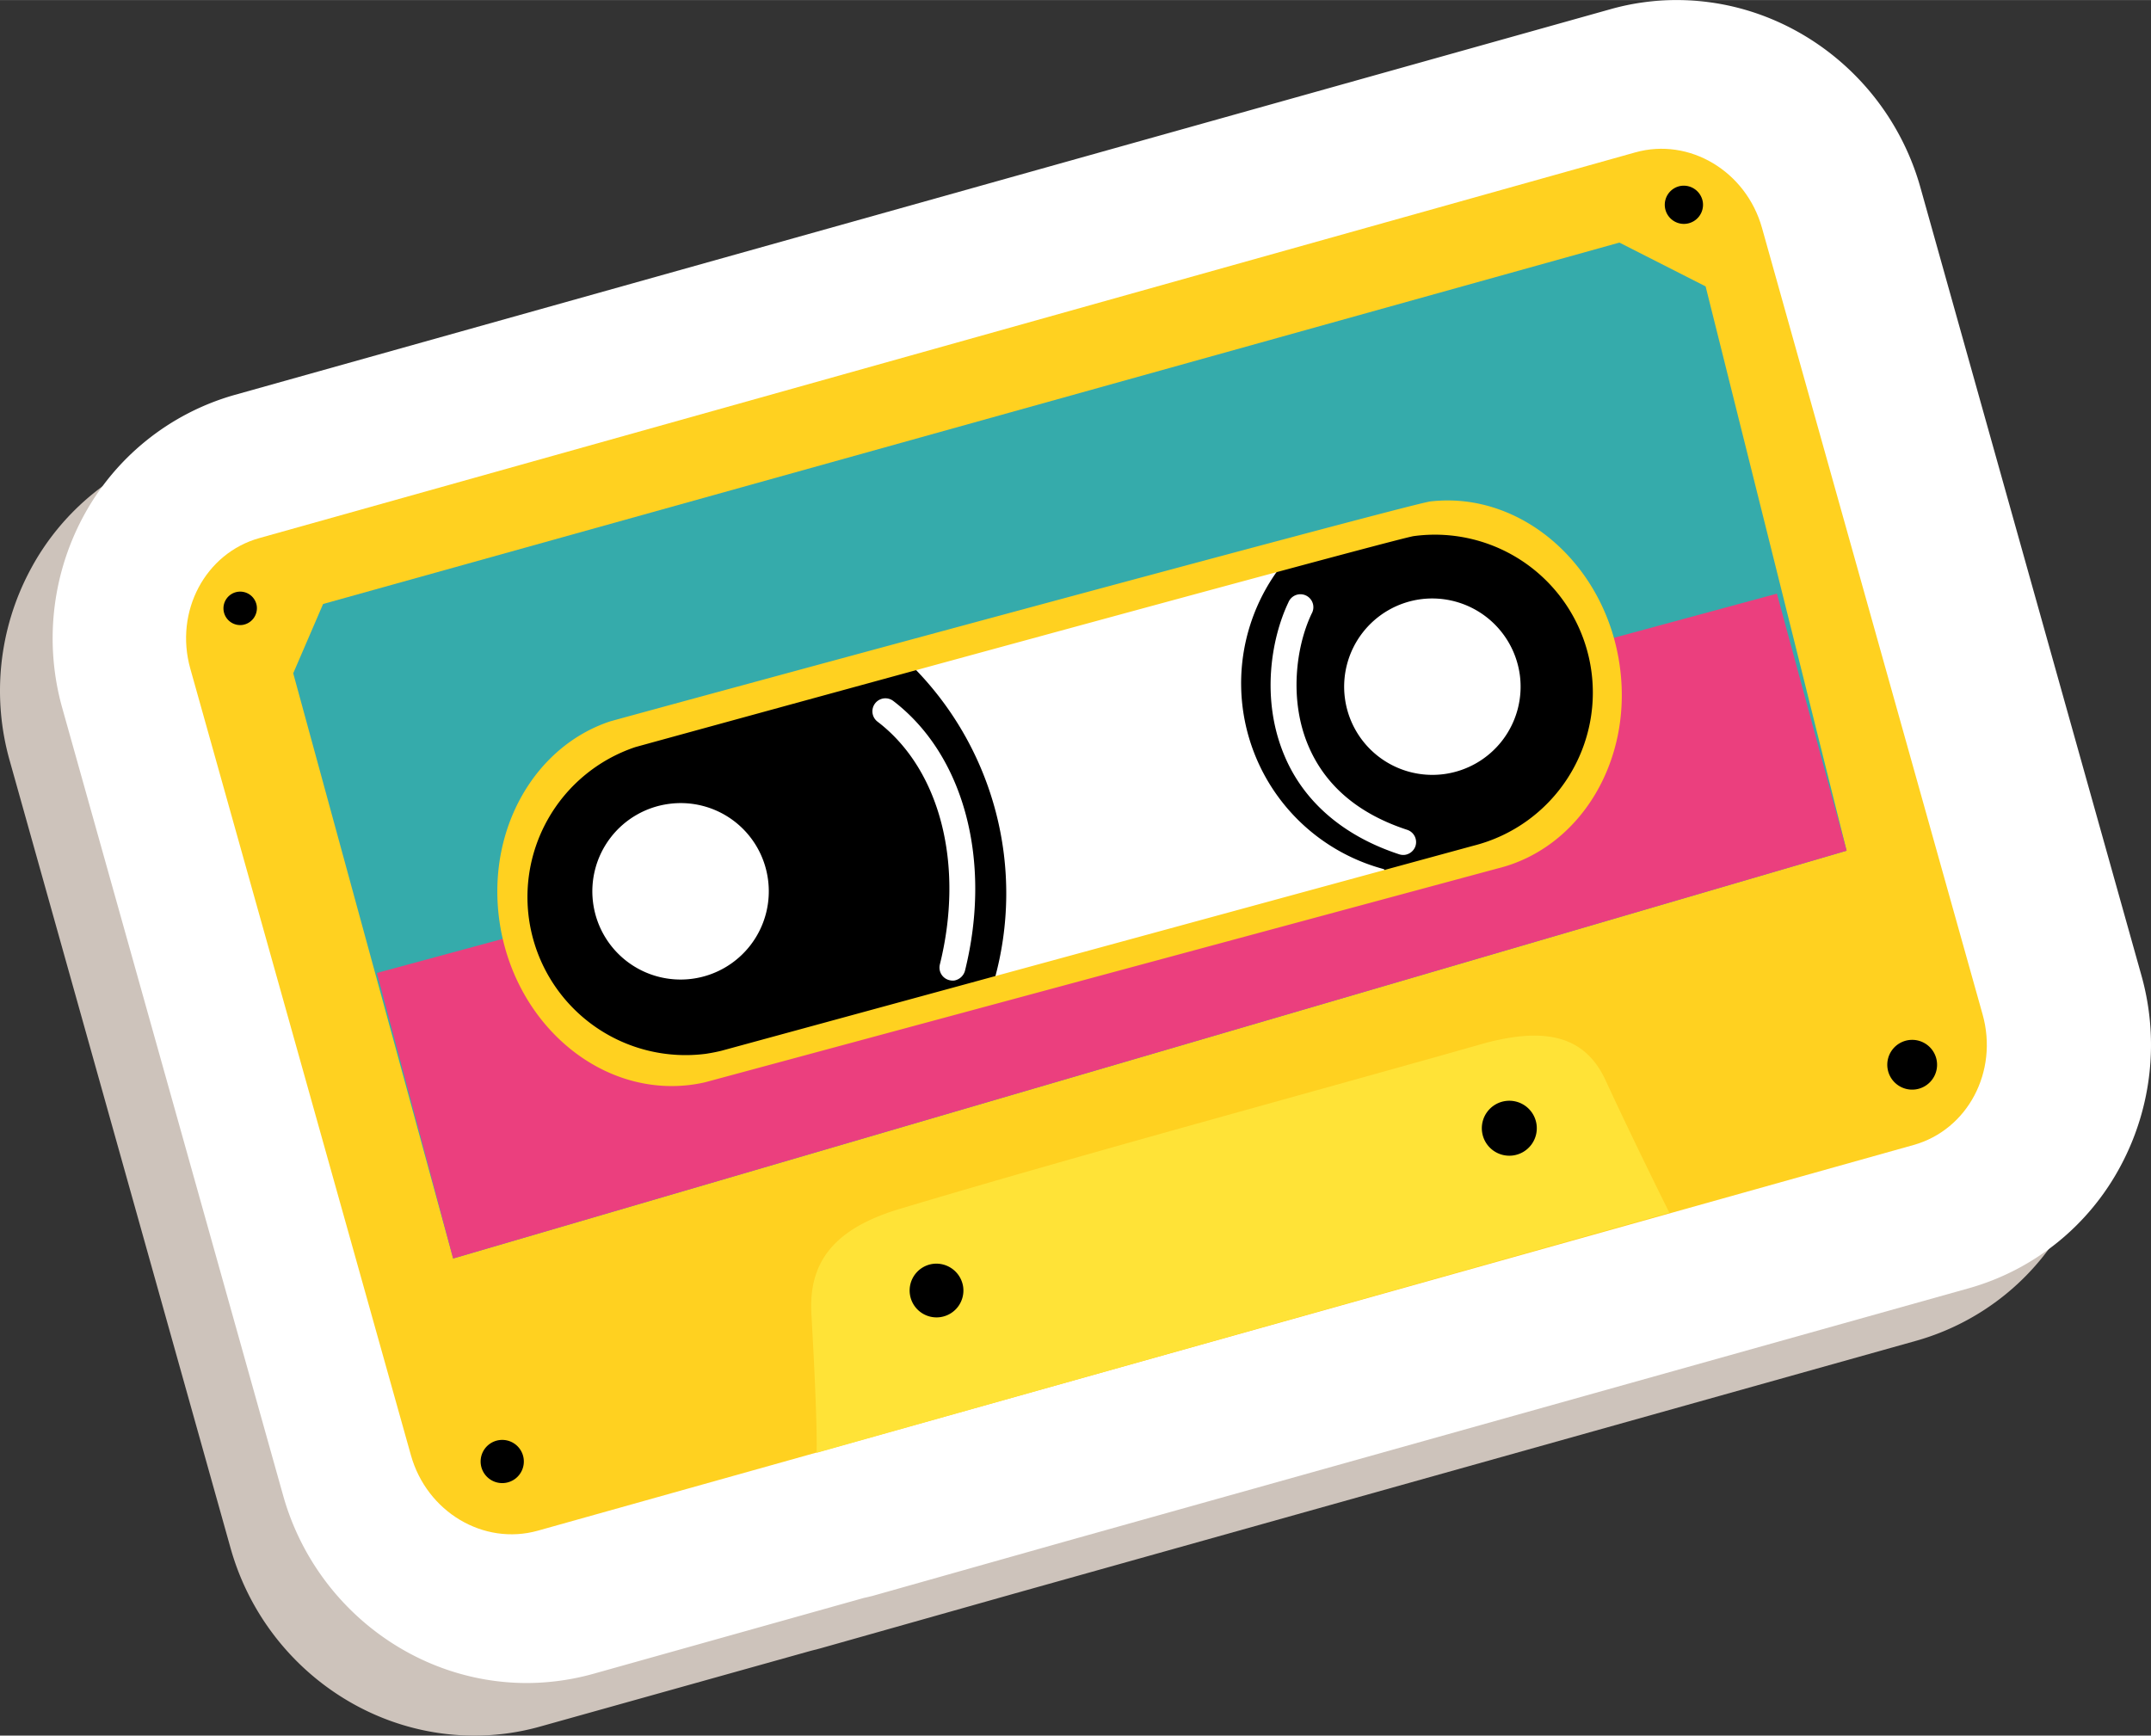 <svg xmlns="http://www.w3.org/2000/svg" width="1080" height="871.6" viewBox="-0.035 -0 1080.069 871.6" style=""><rect x="-0.035" y="-0" width="1080.069" height="871.6" fill="#333333" stroke="none"/><g><g data-name="Layer 2"><path d="M238.1 871.6a121.6 121.6 0 0 0 33.3-4.6l135.8-38 4.3-1.1 97.7-27.6 453-127a124.9 124.9 0 0 0 76.4-61.8 129.3 129.3 0 0 0 10.1-95.7L937.9 120.7C922.4 65.2 872 26.4 815.5 26.4a125.6 125.6 0 0 0-33.3 4.6L91.3 224.7A124.7 124.7 0 0 0 15 286.5a128.8 128.8 0 0 0-10.1 95.7l110.8 395.1c15.5 55.5 65.9 94.3 122.4 94.3z" fill="#cdc3bb"></path><path d="M264.5 845.2a125.6 125.6 0 0 0 33.3-4.6l135.8-38.1 4.3-1 97.7-27.6 453.1-127a124.7 124.7 0 0 0 76.3-61.8 128.8 128.8 0 0 0 10.1-95.7L964.3 94.3C948.8 38.8 898.4 0 841.9 0a121.6 121.6 0 0 0-33.3 4.6L117.8 198.3a124.9 124.9 0 0 0-76.4 61.8 129.3 129.3 0 0 0-10.1 95.7l110.8 395.1c15.5 55.5 65.9 94.3 122.4 94.3z" fill="#fff"></path><path d="M354.8 532.4a82.6 82.6 0 0 1-36.9-160.3c2.8-.9 381.2-104.7 391.5-106.1a82.6 82.6 0 0 1 31.2 161.9l-377.7 103q-4 .9-8.1 1.5z" fill="#fff"></path><path d="M960.8 575L270 768.7c-27.2 7.6-55.7-9.4-63.7-37.9L95.5 335.7c-8-28.6 7.5-57.9 34.7-65.5L821.1 76.5c27.1-7.6 55.6 9.4 63.6 37.9l110.8 395.1c8 28.6-7.5 57.9-34.7 65.5z" fill="#ffd120"></path><path fill="#35abab" d="M147.2 338.1l15-34.8 650.9-181.5 43.3 22 70.8 283.4L227.5 632l-80.3-293.9z"></path><path d="M761 520.7a121.4 121.4 0 0 0-17.4 3.7c-28.1 8-59.1 16.6-91.4 25.6-67.9 18.9-138.1 38.4-200.5 57.1-32.2 9.7-45.9 26-44.3 52.9 2.4 42.3 2.8 61.1 2.6 69.6L838.2 609c-5.4-10.8-20.8-42.1-31.9-66.2-8.2-18-22.6-25-45.3-22.1z" fill="#ffe337"></path><path fill="#eb3f7e" d="M189.2 488.6l703-190.5 35 129.1L227.5 632l-38.3-143.4z"></path><path fill="#fff" d="M423.3 338.4L649 277.7l51.3 165L459 509l-35.7-170.6z"></path><path d="M459.4 512.2a3.1 3.1 0 0 1-2.1-.5 3 3 0 0 1-1.5-2.1L420.1 339a3.3 3.3 0 0 1 2.3-3.8l225.8-60.6a3.2 3.2 0 0 1 3.9 2.2l51.3 165a3.1 3.1 0 0 1-.2 2.5 3.5 3.5 0 0 1-2 1.6l-241.3 66.2zm-32.3-171.5l34.4 164.2 234.7-64.4-49.4-158.8z"></path><path d="M709.9 269.2c-2.5.4-27.6 7-64 16.8a93.3 93.3 0 0 0 56.8 148.8l37.1-10.1a79.3 79.3 0 0 0-29.9-155.5z"></path><path d="M703.1 438.1h-1a96.6 96.6 0 0 1-58.8-154 3.6 3.6 0 0 1 1.8-1.2c54.4-14.6 62.8-16.6 64.3-16.8A82.6 82.6 0 0 1 740.6 428l-37 10.1zm-55.3-149.3a90.2 90.2 0 0 0 54.8 142.7l36.3-9.9a76.1 76.1 0 0 0-28.6-149.2c-1.2.2-11 2.6-62.5 16.4z"></path><path d="M500.6 427.5a158.6 158.6 0 0 0-44.2-90l-137.5 37.7a79.4 79.4 0 0 0 35.5 154c2.6-.4 5.2-.9 7.7-1.5l134.1-36.5a159.4 159.4 0 0 0 4.4-63.7z"></path><path d="M354.8 532.4a82.6 82.6 0 0 1-36.9-160.3l137.6-37.7a3.3 3.3 0 0 1 3.2.8A161.5 161.5 0 0 1 499.3 492a3.3 3.3 0 0 1-2.3 2.3l-134.1 36.6q-4 .9-8.1 1.5zm100.6-191.3l-135.5 37.2a76.1 76.1 0 0 0 34 147.7c2.6-.4 5-.8 7.4-1.4l132.2-36.1a155.4 155.4 0 0 0-38.1-147.4z"></path><path d="M483.6 646.3a13.5 13.5 0 1 1-15.2-11.6 13.6 13.6 0 0 1 15.2 11.6z"></path><path d="M771.5 564.7a13.8 13.8 0 1 1-15.5-11.8 13.8 13.8 0 0 1 15.5 11.8z"></path><path d="M388.8 441.2a47.6 47.6 0 1 1-53.4-40.8 47.6 47.6 0 0 1 53.4 40.8z" fill="#fff"></path><path d="M348.4 497.9a50.8 50.8 0 1 1 43.6-57.1 50.9 50.9 0 0 1-43.6 57.1zm-12.6-94.2a44.3 44.3 0 1 0 49.8 38 44.2 44.2 0 0 0-49.8-38z"></path><circle cx="719.2" cy="344.8" r="47.5" transform="rotate(-37.5 719.23 344.842)" fill="#fff"></circle><path d="M726 395.1a50.8 50.8 0 1 1 43.6-57 50.7 50.7 0 0 1-43.6 57zm-12.6-94.2a44.3 44.3 0 1 0 49.7 38 44.4 44.4 0 0 0-49.7-38z"></path><path d="M262.9 732.5a10.8 10.8 0 0 1-21.5 2.9 10.8 10.8 0 0 1 21.5-2.9z"></path><path d="M128.9 304.4a8.5 8.5 0 0 1-7.1 9.4 8.4 8.4 0 1 1 7.1-9.4z"></path><path d="M855 101.5a9.6 9.6 0 1 1-10.8-8.2 9.7 9.7 0 0 1 10.8 8.2z"></path><path d="M972.5 533a12.5 12.5 0 1 1-14-10.7 12.5 12.5 0 0 1 14 10.7z"></path><path d="M718.2 251.8c-10.5 1.2-409.3 109.6-412 110.5-37.5 12.5-61.6 53.7-55.6 99.2 6.8 51.3 49.4 88.7 95.3 83.4a76.2 76.2 0 0 0 8.1-1.4l398-107.4c40.7-10 67.7-53 61.4-100.8-6.7-51.4-49.4-88.8-95.2-83.5zm21.6 172.9l-377.7 103c-2.5.6-5.1 1.1-7.7 1.5a79.4 79.4 0 0 1-35.5-154c2.7-.8 381-104.6 391-106a79.3 79.3 0 0 1 29.9 155.5z" fill="#ffd120"></path><path d="M479.1 492.4a7.1 7.1 0 0 1-2.5-.2 6.5 6.5 0 0 1-4.7-7.9c12.4-50 .2-97.9-31.3-121.9a6.5 6.5 0 0 1 7.9-10.4c35.6 27.2 49.7 80.4 36 135.5a6.8 6.8 0 0 1-5.4 4.9z" fill="#fff"></path><path d="M705.3 429.3a6.7 6.7 0 0 1-2.8-.3c-27.7-9.1-47.6-26.1-57.4-49.1-12.3-28.7-6.7-59.6 1.8-77.4a6.5 6.5 0 1 1 11.7 5.6c-7.9 16.5-11.5 43.5-1.6 66.6 8.5 19.9 25.1 34 49.5 42a6.5 6.5 0 0 1 4.2 8.2 6.6 6.6 0 0 1-5.4 4.4z" fill="#fff"></path></g></g></svg>